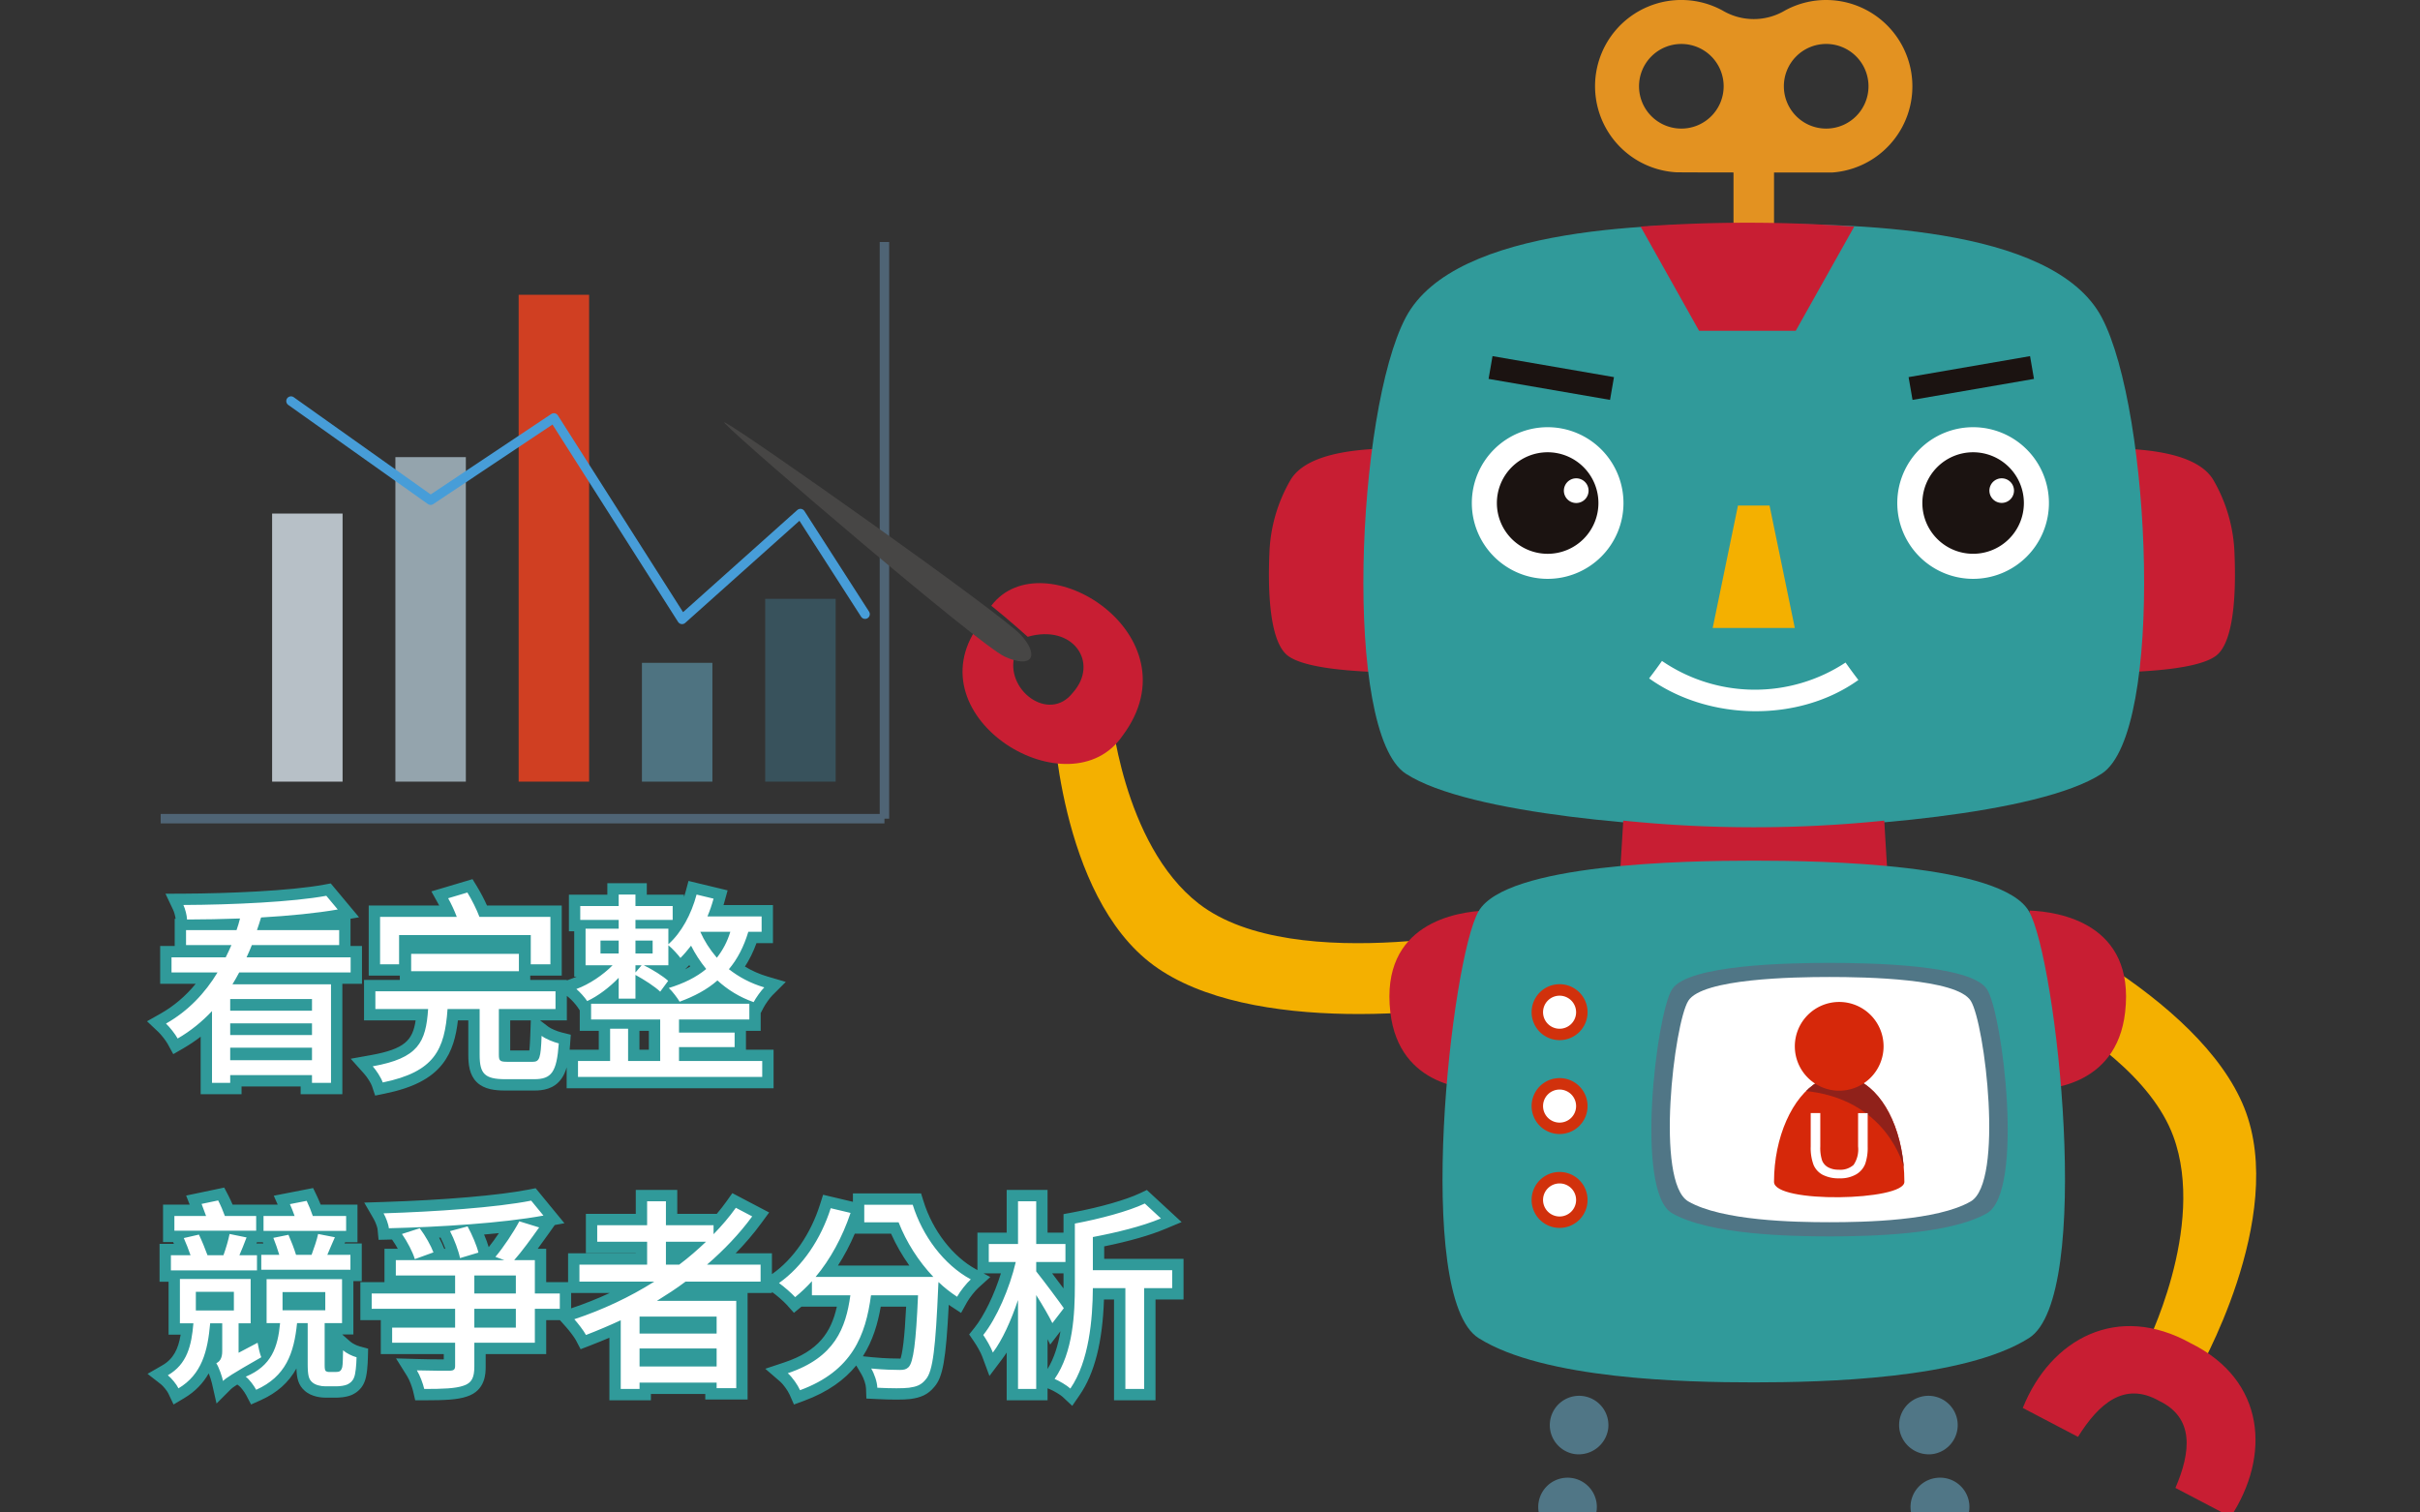 <svg xmlns="http://www.w3.org/2000/svg" xmlns:xlink="http://www.w3.org/1999/xlink" width="256" height="160" viewBox="0 0 256 160">
  <rect x="0" y="0" width="256" height="160" fill="#333333" stroke="none"/>
  <defs>
    <clipPath id="clip-path">
      <rect id="Rectangle_23853" data-name="Rectangle 23853" width="256" height="160" transform="translate(952 2739)" fill="#fff" stroke="#707070" stroke-width="1"/>
    </clipPath>
    <clipPath id="clip-path-2">
      <path id="Path_90298" data-name="Path 90298" d="M735.62,192.156c-2.71,1.567-4.655,5.858-4.655,10.592,0,2.309,13.79,2.021,13.79,0,0-5.02-1.931-9.121-4.624-10.615" transform="translate(-730.965 -192.134)" fill="none"/>
    </clipPath>
  </defs>
  <g id="competition" transform="translate(-952 -2739)" clip-path="url(#clip-path)">
    <g id="Group_83536" data-name="Group 83536">
      <g id="Group_83535" data-name="Group 83535" transform="translate(429.349 2675.121)">
        <g id="Group_83530" data-name="Group 83530" transform="translate(724.799 157.519)">
          <path id="Path_90251" data-name="Path 90251" d="M747.2,175.484s23.281,7.849,27.75,19.911c3.572,9.648-3,22.468-3,22.468l5.438,2.847s9.729-16.684,5.074-28.311-23.771-21.028-31.781-23.551Z" transform="translate(-747.2 -168.848)" fill="#f4b000"/>
          <path id="Path_90252" data-name="Path 90252" d="M760.464,229.792l5.84,3.059c2.192-3.507,4.894-5.9,8.588-3.806,3.732,1.795,3.362,5.389,1.72,9.208l5.841,3.06c4.21-6.391,3.762-14.441-4.248-18.38-7.7-4.281-14.782-.5-17.741,6.86" transform="translate(-748.632 -174.491)" fill="#c81e33"/>
        </g>
        <path id="Path_90253" data-name="Path 90253" d="M694.981,170.744s-23.9,5.674-34.084-2.189c-8.14-6.291-9.353-20.648-9.353-20.648l-6.12.467s.585,19.3,10.692,26.7,31.3,5.244,39.43,3.142Z" transform="translate(-11.416 -9.069)" fill="#f4b000"/>
        <path id="Path_90254" data-name="Path 90254" d="M637.775,135.421c1.858,1.486,3.856,3.286,3.856,3.286,4.785-1.39,7.6,2.739,4.775,5.909-2.536,3.273-7.3-.364-6.127-4.055l-3.878-3.014c-6.948,9.755,9.719,19.792,15.286,11.592,7.9-10.6-8.471-20.9-13.912-13.717" transform="translate(-10.262 -7.464)" fill="#c81e33"/>
        <path id="Path_90255" data-name="Path 90255" d="M684.1,117.046c-3.638.057-9.116.473-10.783,3.409a16.509,16.509,0,0,0-2.2,7.742c-.11,2.661-.2,8.848,1.8,10.657,1.675,1.517,7.426,1.834,11.184,1.9Z" transform="translate(-14.184 -5.738)" fill="#c81e33"/>
        <path id="Path_90256" data-name="Path 90256" d="M771.016,117.046c3.638.057,9.113.473,10.782,3.409A16.532,16.532,0,0,1,784,128.2c.107,2.661.2,8.848-1.8,10.657-1.675,1.517-7.426,1.834-11.183,1.9Z" transform="translate(-24.971 -5.738)" fill="#c81e33"/>
        <path id="Path_90257" data-name="Path 90257" d="M760.374,100.319c-5.234-9.888-27.271-9.888-36.809-9.888s-31.575,0-36.81,9.888-6.687,43.907,0,48.27,27.362,5.815,36.81,5.815,30.121-1.454,36.809-5.815,5.234-38.385,0-48.27" transform="translate(-15.393 -2.866)" fill="#309a9a"/>
        <path id="Path_90258" data-name="Path 90258" d="M734.194,63.879a9.062,9.062,0,0,0-4.364,1.112,6.464,6.464,0,0,1-6.6,0,9.121,9.121,0,1,0-4.947,17.11c0,.029,16.511.029,16.511.029a9.136,9.136,0,0,0-.6-18.251m-19.8,9.127a4.476,4.476,0,1,1,4.476,4.476,4.476,4.476,0,0,1-4.476-4.476m19.8,4.476a4.477,4.477,0,1,1,4.475-4.476,4.478,4.478,0,0,1-4.475,4.476" transform="translate(-18.358 0)" fill="#e39221"/>
        <rect id="Rectangle_23842" data-name="Rectangle 23842" width="4.286" height="19.396" transform="translate(706.03 78.79)" fill="#e39221"/>
        <path id="Path_90259" data-name="Path 90259" d="M726.365,123.831l-2.674,12.952h8.689l-2.673-12.952Z" transform="translate(-19.864 -6.471)" fill="#f4b000"/>
        <path id="Path_90260" data-name="Path 90260" d="M711.172,122.56a8.021,8.021,0,1,1-8.022-8.021,8.022,8.022,0,0,1,8.022,8.021" transform="translate(-16.781 -5.468)" fill="#fff"/>
        <path id="Path_90261" data-name="Path 90261" d="M708.843,122.88a5.371,5.371,0,1,1-5.373-5.369,5.373,5.373,0,0,1,5.373,5.369" transform="translate(-17.102 -5.789)" fill="#1b1311"/>
        <path id="Path_90262" data-name="Path 90262" d="M708.657,121.9a1.306,1.306,0,1,1-1.307-1.3,1.307,1.307,0,0,1,1.307,1.3" transform="translate(-17.959 -6.121)" fill="#fff"/>
        <path id="Path_90263" data-name="Path 90263" d="M761.623,122.56a8.021,8.021,0,1,1-8.021-8.021,8.021,8.021,0,0,1,8.021,8.021" transform="translate(-22.226 -5.468)" fill="#fff"/>
        <path id="Path_90264" data-name="Path 90264" d="M759.295,122.88a5.37,5.37,0,1,1-5.371-5.369,5.373,5.373,0,0,1,5.371,5.369" transform="translate(-22.547 -5.789)" fill="#1b1311"/>
        <path id="Path_90265" data-name="Path 90265" d="M759.106,121.9a1.3,1.3,0,1,1-1.305-1.3,1.3,1.3,0,0,1,1.305,1.3" transform="translate(-23.404 -6.121)" fill="#fff"/>
        <path id="Path_90266" data-name="Path 90266" d="M738.291,144.271c-6.315,4.517-15.819,4.349-22.137-.169q.7-.911,1.359-1.845a17.423,17.423,0,0,0,19.419.168q.658.934,1.358,1.847" transform="translate(-19.05 -8.459)" fill="#fff"/>
        <path id="Path_90267" data-name="Path 90267" d="M715.144,90.7l6.187,11.026h10.222L737.741,90.7a156.087,156.087,0,0,0-22.6,0" transform="translate(-18.941 -2.851)" fill="#c81e33"/>
        <path id="Path_90268" data-name="Path 90268" d="M741.058,168.016a139.443,139.443,0,0,1-28.433,0q.206-3.411.413-6.824a135.466,135.466,0,0,0,27.609,0q.2,3.413.411,6.824" transform="translate(-18.669 -10.503)" fill="#c81e33"/>
        <path id="Path_90269" data-name="Path 90269" d="M761.28,171.853V190.8c1.517.048,9.172-.108,10.1-8.191,1.078-9.422-7.038-10.628-10.1-10.752" transform="translate(-23.921 -11.654)" fill="#c81e33"/>
        <path id="Path_90270" data-name="Path 90270" d="M695.554,171.853V190.8c-1.517.048-9.171-.108-10.1-8.191-1.08-9.422,7.036-10.628,10.1-10.752" transform="translate(-15.726 -11.654)" fill="#c81e33"/>
        <path id="Path_90271" data-name="Path 90271" d="M716.161,302.86c-.488-8.525-7.145-15.274-15.288-15.274s-14.8,6.749-15.292,15.274Z" transform="translate(-15.75 -24.145)" fill="#f4b000"/>
        <rect id="Rectangle_23843" data-name="Rectangle 23843" width="32.38" height="6.143" transform="translate(668.932 276.611)" fill="#d1310c"/>
        <path id="Path_90272" data-name="Path 90272" d="M706.933,235.554a3.1,3.1,0,1,1,3.59-2.624,3.153,3.153,0,0,1-3.59,2.624" transform="translate(-17.756 -17.862)" fill="#507686"/>
        <path id="Path_90273" data-name="Path 90273" d="M705.719,245.289a3.1,3.1,0,1,1,.748-6.155,3.1,3.1,0,1,1-.748,6.155" transform="translate(-17.619 -18.913)" fill="#507686"/>
        <path id="Path_90274" data-name="Path 90274" d="M704.708,255.048a3.1,3.1,0,1,1,.631-6.168,3.1,3.1,0,1,1-.631,6.168" transform="translate(-17.503 -19.965)" fill="#507686"/>
        <path id="Path_90275" data-name="Path 90275" d="M703.919,264.829a3.1,3.1,0,1,1,.492-6.182,3.1,3.1,0,1,1-.492,6.182" transform="translate(-17.411 -21.02)" fill="#507686"/>
        <path id="Path_90276" data-name="Path 90276" d="M703.388,274.625a3.1,3.1,0,1,1,.313-6.193,3.1,3.1,0,1,1-.313,6.193" transform="translate(-17.344 -22.077)" fill="#507686"/>
        <path id="Path_90277" data-name="Path 90277" d="M703.163,284.433a3.1,3.1,0,1,1,.084-6.2,3.2,3.2,0,0,1,3.157,3.156,3.167,3.167,0,0,1-3.241,3.045" transform="translate(-17.307 -23.135)" fill="#507686"/>
        <path id="Path_90278" data-name="Path 90278" d="M737.263,302.86c.487-8.525,7.144-15.274,15.288-15.274s14.8,6.749,15.292,15.274Z" transform="translate(-21.328 -24.145)" fill="#f4b000"/>
        <rect id="Rectangle_23844" data-name="Rectangle 23844" width="32.381" height="6.143" transform="translate(715.033 276.611)" fill="#d1310c"/>
        <path id="Path_90279" data-name="Path 90279" d="M749.416,235.554a3.1,3.1,0,1,0-3.587-2.624,3.152,3.152,0,0,0,3.587,2.624" transform="translate(-22.25 -17.862)" fill="#507686"/>
        <path id="Path_90280" data-name="Path 90280" d="M750.63,245.289a3.1,3.1,0,1,0-.745-6.155,3.1,3.1,0,1,0,.745,6.155" transform="translate(-22.386 -18.913)" fill="#507686"/>
        <path id="Path_90281" data-name="Path 90281" d="M751.642,255.048a3.1,3.1,0,1,0-.632-6.168,3.1,3.1,0,1,0,.632,6.168" transform="translate(-22.501 -19.965)" fill="#507686"/>
        <path id="Path_90282" data-name="Path 90282" d="M752.431,264.829a3.1,3.1,0,1,0-.492-6.182,3.1,3.1,0,1,0,.492,6.182" transform="translate(-22.594 -21.02)" fill="#507686"/>
        <path id="Path_90283" data-name="Path 90283" d="M752.962,274.625a3.1,3.1,0,1,0-.314-6.193,3.1,3.1,0,1,0,.314,6.193" transform="translate(-22.66 -22.077)" fill="#507686"/>
        <path id="Path_90284" data-name="Path 90284" d="M753.186,284.433a3.1,3.1,0,1,0-.084-6.2,3.2,3.2,0,0,0-3.157,3.156,3.166,3.166,0,0,0,3.241,3.045" transform="translate(-22.697 -23.135)" fill="#507686"/>
        <path id="Path_90285" data-name="Path 90285" d="M753.686,171.291c-2.911-5.018-21.728-5.352-29.108-5.352s-26.2.335-29.107,5.352-6.895,40.807,0,45.157,21.774,4.682,29.107,4.682,22.214-.335,29.108-4.682,2.911-40.14,0-45.157" transform="translate(-16.406 -11.015)" fill="#309a9a"/>
        <path id="Path_90286" data-name="Path 90286" d="M751.929,180.862c-1.667-2.631-12.439-2.8-16.662-2.8s-15,.174-16.662,2.8-3.947,21.4,0,23.678,12.463,2.454,16.662,2.454,12.715-.173,16.662-2.454,1.666-21.047,0-23.678" transform="translate(-19.079 -12.323)" fill="#507686"/>
        <path id="Path_90287" data-name="Path 90287" d="M750.44,182.252c-1.5-2.359-11.151-2.516-14.936-2.516s-13.444.157-14.938,2.516-3.538,19.181,0,21.226,11.172,2.2,14.938,2.2,11.4-.156,14.936-2.2,1.493-18.868,0-21.226" transform="translate(-19.315 -12.505)" fill="#fff"/>
        <path id="Path_90288" data-name="Path 90288" d="M708.137,183.55a2.959,2.959,0,1,1-2.96-2.96,2.959,2.959,0,0,1,2.96,2.96" transform="translate(-17.546 -12.597)" fill="#d1310c"/>
        <path id="Path_90289" data-name="Path 90289" d="M707.071,183.7a1.748,1.748,0,1,1-1.748-1.748,1.747,1.747,0,0,1,1.748,1.748" transform="translate(-17.692 -12.743)" fill="#fff"/>
        <path id="Path_90290" data-name="Path 90290" d="M708.137,194.685a2.959,2.959,0,1,1-2.96-2.96,2.96,2.96,0,0,1,2.96,2.96" transform="translate(-17.546 -13.799)" fill="#d1310c"/>
        <path id="Path_90291" data-name="Path 90291" d="M707.071,194.832a1.748,1.748,0,1,1-1.748-1.748,1.749,1.749,0,0,1,1.748,1.748" transform="translate(-17.692 -13.945)" fill="#fff"/>
        <path id="Path_90292" data-name="Path 90292" d="M708.137,205.818a2.959,2.959,0,1,1-2.96-2.961,2.96,2.96,0,0,1,2.96,2.961" transform="translate(-17.546 -15)" fill="#d1310c"/>
        <path id="Path_90293" data-name="Path 90293" d="M707.071,205.965a1.748,1.748,0,1,1-1.748-1.748,1.747,1.747,0,0,1,1.748,1.748" transform="translate(-17.692 -15.147)" fill="#fff"/>
        <rect id="Rectangle_23845" data-name="Rectangle 23845" width="13.038" height="2.444" transform="translate(724.552 103.773) rotate(-9.802)" fill="#1b1311"/>
        <rect id="Rectangle_23846" data-name="Rectangle 23846" width="2.444" height="13.038" transform="translate(680.121 103.961) rotate(-80.193)" fill="#1b1311"/>
        <line id="Line_841" data-name="Line 841" y2="61.004" transform="translate(616.212 89.479)" fill="none" stroke="#4f6475" stroke-width="1"/>
        <line id="Line_842" data-name="Line 842" x1="76.561" transform="translate(539.651 150.483)" fill="none" stroke="#4f6475" stroke-width="1"/>
        <rect id="Rectangle_23847" data-name="Rectangle 23847" width="7.454" height="19.338" transform="translate(603.597 127.227)" fill="#38525c"/>
        <rect id="Rectangle_23848" data-name="Rectangle 23848" width="7.455" height="12.567" transform="translate(590.557 133.998)" fill="#4e7381"/>
        <rect id="Rectangle_23849" data-name="Rectangle 23849" width="7.454" height="51.502" transform="translate(577.516 95.063)" fill="#d03f22"/>
        <path id="Path_90294" data-name="Path 90294" d="M606.575,114.1c1.766,1.946,26.866,23.411,29.572,24.646,2.817,1.287,3.748,0,1.747-2.255-1.92-2.168-28.934-21.237-31.258-22.469-.095-.052-.149-.072-.158-.062S606.5,114.021,606.575,114.1Z" transform="translate(-7.213 -5.405)" fill="#474645"/>
        <rect id="Rectangle_23850" data-name="Rectangle 23850" width="7.454" height="34.328" transform="translate(564.477 112.237)" fill="#94a4ad"/>
        <rect id="Rectangle_23851" data-name="Rectangle 23851" width="7.454" height="28.359" transform="translate(551.437 118.206)" fill="#b7c0c7"/>
        <path id="Path_90295" data-name="Path 90295" d="M615.83,133.982l-6.839-10.642L596.47,134.534l-13.559-21.31-13.04,8.7L555.1,111.439" transform="translate(-1.667 -5.133)" fill="none" stroke="#479dd8" stroke-linecap="round" stroke-linejoin="round" stroke-width="1"/>
        <g id="Group_83533" data-name="Group 83533" transform="translate(710.316 169.872)">
          <path id="Path_90296" data-name="Path 90296" d="M735.62,192.156c-2.71,1.567-4.655,5.858-4.655,10.592,0,2.309,13.79,2.021,13.79,0,0-5.02-1.931-9.121-4.624-10.615" transform="translate(-730.965 -183.715)" fill="#d6280a"/>
          <g id="Group_83532" data-name="Group 83532" transform="translate(0 8.419)">
            <g id="Group_83531" data-name="Group 83531" clip-path="url(#clip-path-2)">
              <path id="Path_90297" data-name="Path 90297" d="M742.3,183.481s1.715,7.526-7.593,7.231c-2.012-.223-1.914,1.835-.487,1.455,9.018.754,10.71,8.11,10.71,8.11l2.064-.154Z" transform="translate(-731.203 -191.2)" fill="#90211a"/>
            </g>
          </g>
          <path id="Path_90299" data-name="Path 90299" d="M742.82,187.388a4.694,4.694,0,1,1-4.694-4.692A4.694,4.694,0,0,1,742.82,187.388Z" transform="translate(-731.231 -182.696)" fill="#d6280a"/>
        </g>
        <g id="Group_83534" data-name="Group 83534" transform="translate(714.198 181.629)">
          <path id="Path_90300" data-name="Path 90300" d="M740.328,195.875h1.014v3.535a5.22,5.22,0,0,1-.261,1.834,2.242,2.242,0,0,1-.943,1.106,3.345,3.345,0,0,1-1.79.426,3.674,3.674,0,0,1-1.762-.371,2.116,2.116,0,0,1-.978-1.074,5.131,5.131,0,0,1-.293-1.921v-3.535h1.014v3.53a4.3,4.3,0,0,0,.186,1.471,1.411,1.411,0,0,0,.638.73,2.216,2.216,0,0,0,1.105.256,2.112,2.112,0,0,0,1.594-.508,2.916,2.916,0,0,0,.475-1.949Z" transform="translate(-735.316 -195.875)" fill="#fff"/>
        </g>
      </g>
      <g id="Path_90301" data-name="Path 90301" transform="translate(969 2847)" fill="#fff">
        <path d="M 67.312 39.82 L 67.085 39.304 C 66.884 38.849 66.354 38.076 65.944 37.722 L 65.145 37.032 L 66.146 36.698 C 70.33 35.304 71.691 32.863 72.254 29.627 L 68.888 29.627 L 68.288 29.627 L 68.288 29.027 L 68.288 28.995 C 68.035 29.229 67.77 29.459 67.496 29.685 L 67.051 30.05 L 66.668 29.621 C 66.334 29.249 65.525 28.542 65.063 28.221 L 64.36 27.732 L 65.06 27.238 C 67.376 25.607 69.288 22.834 70.307 19.631 L 70.475 19.1 L 71.017 19.229 L 73.115 19.726 L 73.755 19.878 L 73.545 20.501 C 72.804 22.707 71.763 24.751 70.506 26.48 L 80.41 26.48 C 79.277 25.094 78.339 23.538 77.655 21.905 L 74.426 21.905 L 73.826 21.905 L 73.826 21.305 L 73.826 19.445 L 73.826 18.845 L 74.426 18.845 L 79.552 18.845 L 79.993 18.845 L 80.125 19.266 C 81.135 22.512 83.379 25.403 85.98 26.812 L 86.726 27.216 L 86.097 27.784 C 85.678 28.163 85.058 28.951 84.77 29.469 L 84.456 30.034 L 83.916 29.68 C 83.53 29.426 83.163 29.161 82.817 28.887 C 82.522 35.378 82.211 37.376 81.396 38.302 C 80.804 39.047 80.133 39.274 79.245 39.398 L 79.24 39.398 L 79.235 39.399 C 78.898 39.44 78.428 39.46 77.835 39.46 C 77.252 39.46 76.56 39.441 75.78 39.403 L 75.23 39.375 L 75.21 38.825 C 75.193 38.343 74.95 37.591 74.645 37.076 L 74.04 36.055 L 75.221 36.173 C 76.598 36.311 77.858 36.321 78.211 36.321 C 78.557 36.321 78.623 36.266 78.689 36.201 C 78.734 36.15 78.94 35.852 79.127 34.439 C 79.27 33.366 79.385 31.827 79.487 29.627 L 75.659 29.627 C 75.299 31.98 74.704 33.709 73.757 35.181 C 72.467 37.184 70.532 38.638 67.841 39.626 L 67.312 39.82 Z M 96.328 39.805 L 95.818 39.327 C 95.549 39.075 94.787 38.613 94.336 38.429 L 93.643 38.145 L 94.07 37.531 C 95.364 35.669 95.85 33.21 96.02 30.745 L 96.012 30.754 L 94.801 32.333 L 94.209 33.105 L 93.785 32.23 C 93.648 31.948 93.451 31.581 93.216 31.166 L 93.216 38.933 L 93.216 39.533 L 92.616 39.533 L 90.691 39.533 L 90.091 39.533 L 90.091 38.933 L 90.091 32.687 C 89.578 33.799 89.041 34.74 88.51 35.444 L 87.849 36.32 L 87.468 35.291 C 87.28 34.783 86.844 34.038 86.518 33.561 L 86.268 33.194 L 86.546 32.847 C 87.743 31.356 88.985 28.665 89.683 26.101 L 87.598 26.101 L 86.998 26.101 L 86.998 25.501 L 86.998 23.598 L 86.998 22.998 L 87.598 22.998 L 90.091 22.998 L 90.091 19.077 L 90.091 18.477 L 90.691 18.477 L 92.616 18.477 L 93.216 18.477 L 93.216 19.077 L 93.216 22.998 L 95.709 22.998 L 96.104 22.998 L 96.104 21.435 L 96.104 20.936 L 96.594 20.845 C 99.532 20.295 102.31 19.501 103.844 18.773 L 104.211 18.599 L 104.509 18.874 L 106.218 20.453 L 106.903 21.086 L 106.042 21.447 C 104.359 22.153 102.061 22.795 99.208 23.357 L 99.208 25.766 L 107 25.766 L 107.6 25.766 L 107.6 26.366 L 107.6 28.27 L 107.6 28.87 L 107 28.87 L 104.637 28.87 L 104.637 38.933 L 104.637 39.533 L 104.037 39.533 L 102.047 39.533 L 101.447 39.533 L 101.447 38.933 L 101.447 28.87 L 99.2 28.87 C 99.164 30.727 99.015 32.354 98.746 33.825 C 98.342 36.045 97.661 37.863 96.723 39.229 L 96.328 39.805 Z M 93.216 26.287 C 94.059 27.355 95.645 29.482 96.033 30.052 L 96.058 30.09 C 96.093 29.359 96.104 28.631 96.104 27.923 L 96.104 26.101 L 95.709 26.101 L 93.216 26.101 L 93.216 26.287 Z M 9.83 39.797 L 9.568 39.299 C 9.367 38.918 8.92 38.321 8.644 38.122 L 8.122 37.745 C 7.435 38.166 7.167 38.365 7.019 38.514 L 6.25 39.282 L 6.01 38.222 C 5.909 37.781 5.625 36.924 5.375 36.53 L 5.031 35.989 C 5 36.069 4.968 36.147 4.935 36.224 C 4.349 37.596 3.45 38.63 2.187 39.383 L 1.62 39.722 L 1.337 39.125 C 1.178 38.789 0.698 38.2 0.386 37.957 L -0.319 37.409 L 0.456 36.964 C 2.031 36.059 2.566 34.609 2.797 32.59 L 2.031 32.59 L 1.431 32.59 L 1.431 31.99 L 1.431 27.296 L 1.431 26.988 L 1.079 26.988 L 0.479 26.988 L 0.479 26.388 L 0.479 24.787 L 0.479 24.187 L 1.079 24.187 L 2.298 24.187 C 2.176 23.874 2.037 23.541 1.893 23.212 L 1.708 22.792 L 1.447 22.792 L 0.847 22.792 L 0.847 22.192 L 0.847 20.634 L 0.847 20.034 L 1.447 20.034 L 3.941 20.034 C 3.886 19.891 3.828 19.739 3.764 19.576 L 3.508 18.916 L 4.2 18.771 L 5.952 18.403 L 6.397 18.31 L 6.608 18.713 C 6.811 19.103 7.021 19.569 7.204 20.034 L 10.099 20.034 L 10.277 20.034 L 10.877 20.034 L 13.295 20.034 C 13.238 19.895 13.179 19.758 13.119 19.623 L 12.813 18.935 L 13.553 18.791 L 15.326 18.445 L 15.782 18.356 L 15.983 18.775 C 16.172 19.171 16.358 19.613 16.515 20.034 L 19.616 20.034 L 20.216 20.034 L 20.216 20.634 L 20.216 22.213 L 20.216 22.813 L 19.616 22.813 L 19.115 22.813 L 18.974 23.129 C 18.824 23.462 18.675 23.808 18.532 24.144 L 20.07 24.144 L 20.67 24.144 L 20.67 24.744 L 20.67 26.323 L 20.67 26.923 L 20.07 26.923 L 19.783 26.923 L 19.783 27.318 L 19.783 31.968 L 19.783 32.568 L 19.183 32.568 L 17.945 32.568 L 17.945 36.402 C 17.945 36.455 17.945 36.5 17.946 36.538 L 18.491 36.538 C 18.537 36.538 18.574 36.536 18.603 36.533 C 18.609 36.518 18.615 36.5 18.621 36.478 C 18.659 36.28 18.669 35.802 18.681 35.297 C 18.684 35.148 18.687 34.992 18.692 34.829 L 18.725 33.552 L 19.686 34.393 C 19.95 34.624 20.473 34.892 20.877 35.002 L 21.331 35.125 L 21.319 35.595 C 21.303 36.235 21.242 37.38 21.018 37.919 C 20.844 38.397 20.492 38.771 19.999 39.001 C 19.57 39.199 18.917 39.252 18.599 39.252 L 17.41 39.252 C 17.139 39.252 16.214 39.209 15.624 38.665 C 15.051 38.159 14.949 37.489 14.949 36.273 L 14.949 32.661 C 14.597 35.405 13.691 38.067 10.344 39.567 L 9.83 39.797 Z M 5.776 32.59 C 5.628 33.97 5.399 35.029 5.053 35.932 L 5.627 35.664 C 5.711 35.625 5.908 35.533 5.908 34.953 L 5.908 32.59 L 5.776 32.59 Z M 10.7 33.13 L 10.841 33.942 C 10.912 34.348 11.025 34.859 11.137 35.195 C 11.589 34.466 11.823 33.597 11.959 32.568 L 11.202 32.568 L 10.602 32.568 L 10.602 31.968 L 10.602 27.318 L 10.602 26.988 L 10.185 26.988 L 10.115 26.988 L 10.115 27.296 L 10.115 31.99 L 10.115 32.59 L 9.515 32.59 L 8.839 32.59 L 8.839 34.11 L 9.97 33.514 L 10.7 33.13 Z M 4.318 30.027 L 7.141 30.027 L 7.141 29.259 L 4.318 29.259 L 4.318 30.027 Z M 13.489 30.006 L 16.81 30.006 L 16.81 29.281 L 13.489 29.281 L 13.489 30.006 Z M 9.226 24.187 L 10.039 24.187 L 10.039 24.144 L 10.639 24.144 L 11.719 24.144 C 11.606 23.815 11.482 23.479 11.359 23.171 L 11.215 22.813 L 10.877 22.813 L 10.277 22.813 L 10.277 22.792 L 10.099 22.792 L 9.763 22.792 L 9.645 23.112 C 9.514 23.47 9.37 23.835 9.226 24.187 Z M 5.367 24.187 L 6.212 24.187 C 6.369 23.717 6.513 23.22 6.616 22.792 L 4.791 22.792 C 4.978 23.21 5.178 23.695 5.367 24.187 Z M 14.754 24.144 L 15.539 24.144 C 15.7 23.689 15.858 23.22 15.968 22.813 L 14.248 22.813 C 14.398 23.177 14.59 23.663 14.754 24.144 Z M 51.255 39.533 L 50.655 39.533 L 48.665 39.533 L 48.065 39.533 L 48.065 38.933 L 48.065 32.597 C 47.14 33.008 46.181 33.405 45.204 33.783 L 44.704 33.975 L 44.456 33.501 C 44.262 33.131 43.695 32.391 43.307 31.957 L 42.699 31.277 L 43.565 30.988 C 45.841 30.229 48.003 29.287 50.018 28.177 L 44.295 28.177 L 43.695 28.177 L 43.695 27.577 L 43.695 25.782 L 43.695 25.182 L 44.295 25.182 L 50.855 25.182 L 50.855 23.96 L 46.177 23.96 L 45.577 23.96 L 45.577 23.36 L 45.577 21.608 L 45.577 21.008 L 46.177 21.008 L 50.855 21.008 L 50.855 19.077 L 50.855 18.477 L 51.455 18.477 L 53.445 18.477 L 54.045 18.477 L 54.045 19.077 L 54.045 21.008 L 58.484 21.008 L 59.084 21.008 L 59.084 21.025 C 59.554 20.485 59.978 19.949 60.353 19.421 L 60.657 18.994 L 61.121 19.238 L 62.851 20.146 L 63.468 20.47 L 63.057 21.032 C 62.008 22.464 60.788 23.831 59.352 25.182 L 63.459 25.182 L 64.059 25.182 L 64.059 25.782 L 64.059 27.577 L 64.059 28.177 L 63.459 28.177 L 55.721 28.177 C 55.33 28.468 54.933 28.745 54.537 29.011 L 60.885 29.011 L 61.485 29.011 L 61.485 29.611 L 61.485 38.847 L 61.485 39.447 L 60.885 39.447 L 58.809 39.447 L 58.209 39.447 L 58.209 38.863 L 51.255 38.863 L 51.255 38.933 L 51.255 39.533 Z M 51.255 35.954 L 58.209 35.954 L 58.209 35.25 L 51.255 35.25 L 51.255 35.954 Z M 51.255 32.471 L 58.209 32.471 L 58.209 31.876 L 51.255 31.876 L 51.255 32.471 Z M 54.045 25.182 L 54.65 25.182 C 55.137 24.813 55.627 24.412 56.142 23.96 L 54.045 23.96 L 54.045 25.182 Z M 27.878 39.533 L 27.401 39.533 L 27.294 39.068 C 27.177 38.564 26.876 37.738 26.591 37.283 L 25.997 36.333 L 27.117 36.365 C 28.092 36.393 29.245 36.408 30.544 36.408 L 30.544 34.645 L 24.483 34.645 L 23.883 34.645 L 23.883 34.045 L 23.883 32.444 L 23.883 31.844 L 24.483 31.844 L 30.544 31.844 L 30.544 31.054 L 22.32 31.054 L 21.72 31.054 L 21.72 30.454 L 21.72 28.832 L 21.72 28.232 L 22.32 28.232 L 30.544 28.232 L 30.544 27.529 L 24.872 27.529 L 24.272 27.529 L 24.272 26.929 L 24.272 25.306 L 24.272 24.706 L 24.872 24.706 L 26.057 24.706 C 25.796 24.116 25.409 23.423 25.03 22.883 L 24.772 22.516 C 24.549 22.522 24.341 22.527 24.151 22.532 L 23.592 22.545 L 23.539 21.989 C 23.509 21.671 23.283 21.047 23.055 20.654 L 22.552 19.785 L 23.555 19.753 C 30.091 19.546 35.893 19.049 39.075 18.423 L 39.427 18.354 L 39.654 18.631 L 40.952 20.21 L 41.599 20.997 L 40.597 21.181 C 40.455 21.207 40.311 21.233 40.166 21.258 L 40.212 21.272 L 41.003 21.517 L 40.524 22.193 C 39.939 23.017 39.291 23.916 38.67 24.706 L 39.58 24.706 L 40.18 24.706 L 40.18 25.306 L 40.18 28.232 L 42.219 28.232 L 42.819 28.232 L 42.819 28.832 L 42.819 30.454 L 42.819 31.054 L 42.219 31.054 L 40.18 31.054 L 40.18 34.045 L 40.18 34.645 L 39.58 34.645 L 33.778 34.645 L 33.778 36.554 C 33.778 37.641 33.589 38.708 32.224 39.155 C 31.307 39.475 30.04 39.533 27.878 39.533 Z M 33.778 31.844 L 36.969 31.844 L 36.969 31.054 L 33.778 31.054 L 33.778 31.844 Z M 33.778 28.232 L 36.969 28.232 L 36.969 27.529 L 33.778 27.529 L 33.778 28.232 Z M 34.274 24.706 L 34.834 24.706 L 34.948 24.572 C 35.571 23.838 36.352 22.717 36.953 21.715 C 35.759 21.855 34.527 21.972 33.311 22.07 C 33.713 22.892 34.054 23.772 34.194 24.369 L 34.274 24.706 Z M 29.576 24.706 L 30.949 24.706 C 30.749 24.018 30.405 23.146 30.072 22.514 L 29.959 22.298 C 29.436 22.328 28.926 22.354 28.436 22.378 C 28.842 23.023 29.208 23.725 29.414 24.274 L 29.576 24.706 Z M 23.087 7.205 L 22.918 6.7 C 22.777 6.277 22.311 5.571 21.981 5.201 L 21.264 4.4 L 22.322 4.211 C 24.549 3.811 25.875 3.246 26.624 2.379 C 27.259 1.643 27.512 0.627 27.638 -0.655 L 22.709 -0.655 L 22.109 -0.655 L 22.109 -1.255 L 22.109 -3.137 L 22.109 -3.737 L 22.709 -3.737 L 41.765 -3.737 L 42.365 -3.737 L 42.365 -3.137 L 42.365 -1.255 L 42.365 -0.655 L 41.765 -0.655 L 36.373 -0.655 L 36.373 3.59 C 36.373 3.641 36.374 3.682 36.376 3.715 C 36.447 3.721 36.556 3.725 36.725 3.725 L 39.342 3.725 C 39.408 3.725 39.446 3.721 39.467 3.718 C 39.625 3.449 39.675 2.08 39.694 1.557 L 39.736 0.399 L 40.657 1.101 C 41.014 1.373 41.765 1.674 42.256 1.797 L 42.745 1.919 L 42.709 2.421 C 42.499 5.364 41.968 6.764 39.515 6.764 L 36.465 6.764 C 35.149 6.764 34.369 6.551 33.857 6.053 C 33.227 5.44 33.14 4.507 33.14 3.59 L 33.14 -0.655 L 30.899 -0.655 C 30.744 1.081 30.404 2.83 29.326 4.199 C 28.221 5.602 26.404 6.523 23.608 7.098 L 23.087 7.205 Z M 18.615 7.153 L 18.015 7.153 L 16.004 7.153 L 15.404 7.153 L 15.404 6.553 L 15.404 6.331 L 7.952 6.331 L 7.952 6.553 L 7.952 7.153 L 7.352 7.153 L 5.427 7.153 L 4.827 7.153 L 4.827 6.553 L 4.827 0.387 C 3.974 1.154 3.059 1.821 2.093 2.379 L 1.561 2.687 L 1.266 2.147 C 1.046 1.743 0.513 1.062 0.148 0.717 L -0.443 0.158 L 0.265 -0.242 C 2.081 -1.268 3.639 -2.706 4.907 -4.527 L 1.144 -4.527 L 0.544 -4.527 L 0.544 -5.127 L 0.544 -6.727 L 0.544 -7.327 L 1.144 -7.327 L 6.505 -7.327 C 6.521 -7.36 6.537 -7.392 6.552 -7.425 L 2.68 -7.425 L 2.08 -7.425 L 2.08 -8.025 L 2.08 -9.604 L 2.08 -10.204 L 2.212 -10.204 L 2.189 -10.7 C 2.171 -11.065 2.019 -11.664 1.856 -12.008 L 1.452 -12.861 L 2.396 -12.865 C 7.025 -12.884 13.734 -13.147 17.408 -13.828 L 17.753 -13.892 L 17.978 -13.623 L 19.189 -12.174 L 19.856 -11.377 L 18.832 -11.198 C 16.8 -10.842 14.123 -10.558 11.071 -10.371 C 11.054 -10.315 11.036 -10.259 11.018 -10.204 L 18.88 -10.204 L 19.48 -10.204 L 19.48 -9.604 L 19.48 -8.025 L 19.48 -7.425 L 18.88 -7.425 L 10.047 -7.425 C 10.034 -7.392 10.02 -7.36 10.006 -7.327 L 20.092 -7.327 L 20.692 -7.327 L 20.692 -6.727 L 20.692 -5.127 L 20.692 -4.527 L 20.092 -4.527 L 8.659 -4.527 C 8.649 -4.509 8.639 -4.49 8.629 -4.472 L 18.015 -4.472 L 18.615 -4.472 L 18.615 -3.872 L 18.615 6.553 L 18.615 7.153 Z M 7.952 3.552 L 15.404 3.552 L 15.404 3.433 L 7.952 3.433 L 7.952 3.552 Z M 7.952 0.892 L 15.404 0.892 L 15.404 0.859 L 7.952 0.859 L 7.952 0.892 Z M 7.952 -1.682 L 15.404 -1.682 L 15.404 -1.715 L 7.952 -1.715 L 7.952 -1.682 Z M 64.232 6.526 L 63.632 6.526 L 44.144 6.526 L 43.544 6.526 L 43.544 5.926 L 43.544 4.239 L 43.544 3.639 L 44.144 3.639 L 46.94 3.639 L 46.94 0.821 L 46.94 0.448 L 45.528 0.448 L 44.928 0.448 L 44.928 -0.152 L 44.928 -1.351 L 44.903 -1.339 L 44.618 -1.766 C 44.383 -2.119 43.902 -2.654 43.589 -2.912 L 42.78 -3.579 L 43.765 -3.938 C 44.549 -4.225 45.414 -4.71 46.189 -5.284 L 44.944 -5.284 L 44.344 -5.284 L 44.344 -5.884 L 44.344 -9.756 L 44.344 -10.086 L 43.782 -10.086 L 43.782 -10.686 L 43.782 -12.156 L 43.782 -12.756 L 44.382 -12.756 L 47.848 -12.756 L 47.848 -13.368 L 47.848 -13.968 L 48.448 -13.968 L 50.222 -13.968 L 50.822 -13.968 L 50.822 -13.368 L 50.822 -12.756 L 54.159 -12.756 L 54.759 -12.756 L 54.759 -12.156 L 54.759 -10.686 L 54.759 -10.325 C 55.328 -11.245 55.79 -12.331 56.11 -13.523 L 56.261 -14.088 L 56.83 -13.951 L 58.625 -13.518 L 59.228 -13.373 L 59.063 -12.776 C 58.955 -12.385 58.838 -12.01 58.712 -11.653 L 63.567 -11.653 L 64.167 -11.653 L 64.167 -11.053 L 64.167 -9.431 L 64.167 -8.831 L 63.567 -8.831 L 62.601 -8.831 C 62.185 -7.586 61.645 -6.517 60.96 -5.587 C 61.887 -4.94 62.913 -4.448 64.018 -4.123 L 64.988 -3.838 L 64.273 -3.124 C 63.978 -2.829 63.474 -2.13 63.255 -1.712 L 63.015 -1.254 L 62.87 -1.304 L 62.87 -0.152 L 62.87 0.448 L 62.27 0.448 L 55.429 0.448 L 55.429 0.632 L 60.712 0.632 L 61.312 0.632 L 61.312 1.232 L 61.312 2.768 L 61.312 3.368 L 60.712 3.368 L 55.429 3.368 L 55.429 3.639 L 63.632 3.639 L 64.232 3.639 L 64.232 4.239 L 64.232 5.926 L 64.232 6.526 Z M 50.043 3.639 L 52.239 3.639 L 52.239 0.448 L 50.043 0.448 L 50.043 0.821 L 50.043 3.639 Z M 57.234 -2.417 L 60.396 -2.417 C 59.867 -2.734 59.363 -3.093 58.885 -3.494 C 58.392 -3.104 57.844 -2.747 57.234 -2.417 Z M 53.086 -2.417 L 53.895 -2.417 C 53.748 -2.607 53.593 -2.791 53.461 -2.927 L 53.322 -2.738 L 53.086 -2.417 Z M 50.822 -2.417 L 52.677 -2.417 L 52.423 -2.661 C 52.097 -2.975 51.503 -3.403 50.822 -3.824 L 50.822 -2.417 Z M 46.857 -2.417 L 47.848 -2.417 L 47.848 -3.178 C 47.525 -2.905 47.192 -2.649 46.857 -2.417 Z M 53.317 -5.284 C 53.624 -5.071 53.89 -4.864 54.089 -4.682 L 54.447 -4.352 C 55.386 -4.702 56.185 -5.115 56.863 -5.6 C 56.551 -6.02 56.264 -6.45 56.006 -6.888 C 55.802 -6.652 55.603 -6.436 55.405 -6.238 L 54.916 -5.749 L 54.5 -6.302 C 54.45 -6.37 54.382 -6.454 54.304 -6.546 L 54.304 -5.884 L 54.304 -5.284 L 53.704 -5.284 L 53.317 -5.284 Z M 58.05 -8.831 C 58.271 -8.44 58.522 -8.056 58.802 -7.68 C 59.035 -8.046 59.235 -8.428 59.404 -8.831 L 58.05 -8.831 Z M 50.822 -7.738 L 51.439 -7.738 L 51.439 -7.901 L 50.822 -7.901 L 50.822 -7.738 Z M 47.123 -7.738 L 47.848 -7.738 L 47.848 -7.901 L 47.123 -7.901 L 47.123 -7.738 Z M 38.493 -4.657 L 37.893 -4.657 L 26.494 -4.657 L 25.894 -4.657 L 25.894 -5.257 L 25.894 -7.095 L 25.894 -7.695 L 26.494 -7.695 L 37.893 -7.695 L 38.493 -7.695 L 38.493 -7.095 L 38.493 -5.257 L 38.493 -4.657 Z M 41.824 -5.392 L 41.224 -5.392 L 39.147 -5.392 L 38.547 -5.392 L 38.547 -5.992 L 38.547 -8.485 L 25.818 -8.485 L 25.818 -5.992 L 25.818 -5.392 L 25.218 -5.392 L 23.206 -5.392 L 22.606 -5.392 L 22.606 -5.992 L 22.606 -11.01 L 22.606 -11.61 L 23.206 -11.61 L 30.423 -11.61 C 30.258 -11.977 30.072 -12.35 29.885 -12.687 L 29.522 -13.34 L 30.238 -13.553 L 32.271 -14.159 L 32.713 -14.291 L 32.954 -13.897 C 33.384 -13.193 33.815 -12.349 34.125 -11.61 L 41.224 -11.61 L 41.824 -11.61 L 41.824 -11.01 L 41.824 -5.992 L 41.824 -5.392 Z" stroke="none"/>
        <path d="M 32.442 -13.584 L 30.409 -12.978 C 30.733 -12.394 31.08 -11.659 31.318 -11.01 L 23.206 -11.01 L 23.206 -5.992 L 25.218 -5.992 L 25.218 -9.085 L 39.147 -9.085 L 39.147 -5.992 L 41.224 -5.992 L 41.224 -11.01 L 33.718 -11.01 C 33.416 -11.81 32.918 -12.805 32.442 -13.584 M 48.448 -13.368 L 48.448 -12.156 L 44.382 -12.156 L 44.382 -10.686 L 48.448 -10.686 L 48.448 -9.756 L 44.944 -9.756 L 44.944 -5.884 L 47.799 -5.884 C 46.804 -4.867 45.334 -3.872 43.971 -3.375 C 44.339 -3.072 44.858 -2.488 45.117 -2.099 C 46.242 -2.618 47.475 -3.548 48.448 -4.564 L 48.448 -2.358 L 50.222 -2.358 L 50.222 -4.867 C 51.174 -4.348 52.277 -3.634 52.839 -3.094 L 53.683 -4.24 C 53.142 -4.737 52.039 -5.43 51.109 -5.884 L 53.704 -5.884 L 53.704 -8.004 C 54.115 -7.679 54.721 -7.009 54.98 -6.662 C 55.37 -7.052 55.737 -7.484 56.105 -7.96 C 56.516 -7.138 57.057 -6.295 57.706 -5.494 C 56.646 -4.608 55.305 -3.959 53.748 -3.483 C 54.115 -3.158 54.678 -2.401 54.894 -2.034 C 56.43 -2.596 57.792 -3.31 58.895 -4.283 C 59.955 -3.31 61.231 -2.51 62.724 -1.99 C 62.962 -2.445 63.503 -3.202 63.849 -3.548 C 62.378 -3.98 61.123 -4.673 60.107 -5.473 C 61.015 -6.554 61.686 -7.852 62.162 -9.431 L 63.567 -9.431 L 63.567 -11.053 L 57.836 -11.053 C 58.095 -11.659 58.311 -12.308 58.484 -12.935 L 56.689 -13.368 C 56.127 -11.27 55.089 -9.345 53.704 -8.112 L 53.704 -9.756 L 50.222 -9.756 L 50.222 -10.686 L 54.159 -10.686 L 54.159 -12.156 L 50.222 -12.156 L 50.222 -13.368 L 48.448 -13.368 M 57.079 -9.431 L 60.258 -9.431 C 59.934 -8.371 59.458 -7.484 58.831 -6.684 C 58.074 -7.571 57.489 -8.501 57.079 -9.431 M 48.448 -7.138 L 46.523 -7.138 L 46.523 -8.501 L 48.448 -8.501 L 48.448 -7.138 M 52.039 -7.138 L 50.222 -7.138 L 50.222 -8.501 L 52.039 -8.501 L 52.039 -7.138 M 50.222 -5.127 L 50.222 -5.884 L 50.871 -5.884 L 50.222 -5.127 M 17.518 -13.238 C 14.014 -12.589 7.633 -12.286 2.399 -12.265 C 2.593 -11.854 2.766 -11.183 2.788 -10.729 C 4.583 -10.729 6.487 -10.772 8.39 -10.837 C 8.282 -10.426 8.174 -10.015 8.022 -9.604 L 2.68 -9.604 L 2.68 -8.025 L 7.482 -8.025 C 7.287 -7.593 7.092 -7.138 6.876 -6.727 L 1.144 -6.727 L 1.144 -5.127 L 6.011 -5.127 C 4.691 -2.942 2.896 -1.039 0.56 0.281 C 0.949 0.648 1.533 1.384 1.793 1.86 C 3.177 1.059 4.388 0.064 5.427 -1.039 L 5.427 6.553 L 7.352 6.553 L 7.352 5.731 L 16.004 5.731 L 16.004 6.553 L 18.015 6.553 L 18.015 -3.872 L 7.59 -3.872 C 7.849 -4.283 8.066 -4.694 8.303 -5.127 L 20.092 -5.127 L 20.092 -6.727 L 9.082 -6.727 C 9.277 -7.138 9.471 -7.593 9.644 -8.025 L 18.88 -8.025 L 18.88 -9.604 L 10.185 -9.604 C 10.337 -10.058 10.488 -10.491 10.618 -10.945 C 13.624 -11.118 16.501 -11.399 18.729 -11.789 L 17.518 -13.238 M 16.004 -1.082 L 7.352 -1.082 L 7.352 -2.315 L 16.004 -2.315 L 16.004 -1.082 M 16.004 1.492 L 7.352 1.492 L 7.352 0.259 L 16.004 0.259 L 16.004 1.492 M 16.004 4.152 L 7.352 4.152 L 7.352 2.833 L 16.004 2.833 L 16.004 4.152 M 26.494 -7.095 L 26.494 -5.257 L 37.893 -5.257 L 37.893 -7.095 L 26.494 -7.095 M 22.709 -3.137 L 22.709 -1.255 L 28.289 -1.255 C 28.051 2.271 27.251 3.936 22.428 4.801 C 22.795 5.212 23.314 5.991 23.488 6.51 C 28.96 5.385 30.041 3.071 30.344 -1.255 L 33.74 -1.255 L 33.74 3.59 C 33.74 5.58 34.259 6.164 36.465 6.164 L 39.515 6.164 C 41.354 6.164 41.894 5.407 42.111 2.379 C 41.592 2.249 40.748 1.925 40.294 1.578 C 40.207 3.958 40.078 4.325 39.342 4.325 L 36.725 4.325 C 35.903 4.325 35.773 4.239 35.773 3.59 L 35.773 -1.255 L 41.765 -1.255 L 41.765 -3.137 L 22.709 -3.137 M 45.528 -1.817 L 45.528 -0.152 L 52.839 -0.152 L 52.839 4.239 L 49.443 4.239 L 49.443 0.821 L 47.54 0.821 L 47.54 4.239 L 44.144 4.239 L 44.144 5.926 L 63.632 5.926 L 63.632 4.239 L 54.829 4.239 L 54.829 2.768 L 60.712 2.768 L 60.712 1.232 L 54.829 1.232 L 54.829 -0.152 L 62.27 -0.152 L 62.27 -1.817 L 45.528 -1.817 M 6.076 18.99 L 4.324 19.358 C 4.475 19.747 4.648 20.202 4.799 20.634 L 1.447 20.634 L 1.447 22.192 L 10.099 22.192 L 10.099 20.634 L 6.789 20.634 C 6.595 20.094 6.335 19.488 6.076 18.99 M 39.191 19.012 C 35.449 19.747 29.025 20.18 23.574 20.353 C 23.812 20.764 24.093 21.478 24.136 21.932 C 29.587 21.802 36.141 21.391 40.489 20.591 L 39.191 19.012 M 15.441 19.034 L 13.668 19.38 C 13.841 19.769 14.014 20.202 14.165 20.634 L 10.877 20.634 L 10.877 22.213 L 19.616 22.213 L 19.616 20.634 L 16.09 20.634 C 15.917 20.115 15.679 19.531 15.441 19.034 M 51.455 19.077 L 51.455 21.608 L 46.177 21.608 L 46.177 23.36 L 51.455 23.36 L 51.455 25.782 L 44.295 25.782 L 44.295 27.577 L 52.212 27.577 C 49.616 29.221 46.74 30.562 43.755 31.557 C 44.122 31.968 44.75 32.769 44.988 33.223 C 46.22 32.747 47.453 32.228 48.665 31.665 L 48.665 38.933 L 50.655 38.933 L 50.655 38.263 L 58.809 38.263 L 58.809 38.847 L 60.885 38.847 L 60.885 29.611 L 52.493 29.611 C 53.531 28.962 54.548 28.313 55.521 27.577 L 63.459 27.577 L 63.459 25.782 L 57.792 25.782 C 59.588 24.225 61.21 22.538 62.572 20.678 L 60.842 19.769 C 60.15 20.742 59.35 21.672 58.484 22.559 L 58.484 21.608 L 53.445 21.608 L 53.445 19.077 L 51.455 19.077 M 54.851 25.782 L 53.445 25.782 L 53.445 23.36 L 57.684 23.36 C 56.797 24.203 55.867 25.025 54.851 25.782 M 58.809 33.071 L 50.655 33.071 L 50.655 31.276 L 58.809 31.276 L 58.809 33.071 M 58.809 36.554 L 50.655 36.554 L 50.655 34.65 L 58.809 34.65 L 58.809 36.554 M 90.691 19.077 L 90.691 23.598 L 87.598 23.598 L 87.598 25.501 L 90.453 25.501 C 89.804 28.291 88.42 31.471 87.014 33.223 C 87.339 33.699 87.814 34.499 88.031 35.083 C 89.026 33.764 89.956 31.709 90.691 29.524 L 90.691 38.933 L 92.616 38.933 L 92.616 29.005 C 93.287 30.065 93.979 31.254 94.325 31.968 L 95.536 30.389 C 95.125 29.784 93.395 27.469 92.616 26.496 L 92.616 25.501 L 95.709 25.501 L 95.709 23.598 L 92.616 23.598 L 92.616 19.077 L 90.691 19.077 M 104.102 19.315 C 102.371 20.137 99.365 20.937 96.704 21.435 L 96.704 27.923 C 96.704 30.93 96.531 35.04 94.563 37.873 C 95.039 38.068 95.882 38.565 96.228 38.89 C 98.218 35.991 98.586 31.536 98.608 28.27 L 102.047 28.27 L 102.047 38.933 L 104.037 38.933 L 104.037 28.27 L 107 28.27 L 107 26.366 L 98.608 26.366 L 98.608 22.862 C 101.117 22.386 103.799 21.737 105.81 20.894 L 104.102 19.315 M 74.426 19.445 L 74.426 21.305 L 78.059 21.305 C 78.881 23.403 80.157 25.414 81.736 27.08 L 69.278 27.08 C 70.835 25.22 72.111 22.884 72.976 20.31 L 70.878 19.812 C 69.84 23.078 67.893 25.977 65.406 27.729 C 65.903 28.075 66.747 28.81 67.115 29.221 C 67.72 28.724 68.326 28.161 68.888 27.534 L 68.888 29.027 L 72.955 29.027 C 72.479 32.466 71.333 35.602 66.336 37.268 C 66.812 37.679 67.396 38.522 67.634 39.063 C 73.171 37.03 74.577 33.223 75.139 29.027 L 80.114 29.027 C 79.898 34.066 79.617 36.1 79.119 36.619 C 78.881 36.857 78.622 36.921 78.211 36.921 C 77.692 36.921 76.459 36.9 75.161 36.77 C 75.507 37.354 75.788 38.198 75.81 38.803 C 76.516 38.838 77.222 38.86 77.835 38.86 C 78.368 38.86 78.831 38.843 79.163 38.803 C 79.941 38.695 80.46 38.522 80.936 37.916 C 81.693 37.073 81.974 34.564 82.256 27.988 C 82.256 27.902 82.277 27.75 82.277 27.621 C 82.883 28.205 83.553 28.724 84.245 29.178 C 84.57 28.594 85.24 27.75 85.695 27.339 C 82.818 25.782 80.568 22.711 79.552 19.445 L 74.426 19.445 M 37.936 21.197 C 37.331 22.343 36.249 23.965 35.406 24.96 L 36.357 25.306 L 24.872 25.306 L 24.872 26.929 L 31.144 26.929 L 31.144 28.832 L 22.32 28.832 L 22.32 30.454 L 31.144 30.454 L 31.144 32.444 L 24.483 32.444 L 24.483 34.045 L 31.144 34.045 L 31.144 36.511 C 31.144 36.878 30.993 36.986 30.582 37.008 C 30.149 37.008 28.592 37.008 27.1 36.965 C 27.424 37.484 27.749 38.371 27.878 38.933 C 29.825 38.933 31.166 38.89 32.031 38.587 C 32.896 38.306 33.178 37.743 33.178 36.554 L 33.178 34.045 L 39.58 34.045 L 39.58 30.454 L 42.219 30.454 L 42.219 28.832 L 39.58 28.832 L 39.58 25.306 L 37.395 25.306 C 38.217 24.376 39.191 23.035 40.034 21.846 L 37.936 21.197 M 37.569 28.832 L 33.178 28.832 L 33.178 26.929 L 37.569 26.929 L 37.569 28.832 M 37.569 32.444 L 33.178 32.444 L 33.178 30.454 L 37.569 30.454 L 37.569 32.444 M 32.464 21.737 L 30.604 22.235 C 31.058 23.1 31.512 24.333 31.664 25.09 L 33.61 24.506 C 33.437 23.771 32.94 22.603 32.464 21.737 M 27.403 21.932 L 25.521 22.538 C 26.083 23.338 26.667 24.463 26.883 25.198 L 28.852 24.484 C 28.592 23.792 28.008 22.732 27.403 21.932 M 7.287 22.538 C 7.157 23.187 6.898 24.073 6.638 24.787 L 4.951 24.787 C 4.713 24.138 4.367 23.273 4.042 22.603 L 2.442 22.97 C 2.68 23.511 2.961 24.203 3.156 24.787 L 1.079 24.787 L 1.079 26.388 L 10.185 26.388 L 10.185 24.787 L 8.325 24.787 C 8.563 24.225 8.844 23.554 9.082 22.905 L 7.287 22.538 M 16.653 22.538 C 16.523 23.165 16.22 24.03 15.96 24.744 L 14.317 24.744 C 14.122 24.095 13.797 23.273 13.516 22.624 L 11.916 22.949 C 12.132 23.489 12.37 24.16 12.543 24.744 L 10.639 24.744 L 10.639 26.323 L 20.07 26.323 L 20.07 24.744 L 17.626 24.744 C 17.864 24.182 18.145 23.511 18.426 22.884 L 16.653 22.538 M 2.031 27.296 L 2.031 31.99 L 3.458 31.99 C 3.264 34.348 2.788 36.316 0.755 37.484 C 1.144 37.787 1.685 38.457 1.879 38.868 C 4.345 37.397 4.972 34.953 5.232 31.99 L 6.508 31.99 L 6.508 34.953 C 6.508 35.732 6.205 36.056 5.881 36.208 C 6.184 36.684 6.487 37.614 6.595 38.089 C 6.898 37.787 7.417 37.419 10.639 35.58 C 10.488 35.213 10.337 34.542 10.25 34.045 L 8.239 35.105 L 8.239 31.99 L 9.515 31.99 L 9.515 27.296 L 2.031 27.296 M 7.741 30.627 L 3.718 30.627 L 3.718 28.659 L 7.741 28.659 L 7.741 30.627 M 11.202 27.318 L 11.202 31.968 L 12.629 31.968 C 12.391 34.542 11.721 36.489 8.996 37.635 C 9.385 37.916 9.882 38.609 10.099 39.02 C 13.235 37.614 14.1 35.169 14.425 31.968 L 15.549 31.968 L 15.549 36.273 C 15.549 37.549 15.679 37.916 16.025 38.219 C 16.35 38.522 16.934 38.652 17.41 38.652 L 18.599 38.652 C 18.945 38.652 19.464 38.587 19.746 38.457 C 20.07 38.306 20.33 38.068 20.459 37.7 C 20.611 37.354 20.697 36.446 20.719 35.58 C 20.243 35.451 19.637 35.148 19.291 34.845 C 19.27 35.667 19.27 36.316 19.205 36.619 C 19.14 36.857 19.053 36.986 18.945 37.051 C 18.859 37.116 18.664 37.138 18.491 37.138 L 17.842 37.138 C 17.669 37.138 17.539 37.095 17.453 37.03 C 17.366 36.943 17.345 36.727 17.345 36.402 L 17.345 31.968 L 19.183 31.968 L 19.183 27.318 L 11.202 27.318 M 17.41 30.606 L 12.889 30.606 L 12.889 28.681 L 17.41 28.681 L 17.41 30.606 M 32.985 -14.998 L 33.466 -14.21 C 33.841 -13.596 34.216 -12.88 34.518 -12.21 L 41.224 -12.21 L 42.424 -12.21 L 42.424 -11.01 L 42.424 -5.992 L 42.424 -4.792 L 41.224 -4.792 L 39.147 -4.792 L 39.093 -4.792 L 39.093 -4.337 L 41.765 -4.337 L 42.965 -4.337 L 42.965 -4.285 L 43.559 -4.502 C 43.706 -4.555 43.855 -4.616 44.006 -4.684 L 43.744 -4.684 L 43.744 -5.884 L 43.744 -9.486 L 43.182 -9.486 L 43.182 -10.686 L 43.182 -12.156 L 43.182 -13.356 L 44.382 -13.356 L 47.248 -13.356 L 47.248 -13.368 L 47.248 -14.568 L 48.448 -14.568 L 50.222 -14.568 L 51.422 -14.568 L 51.422 -13.368 L 51.422 -13.356 L 54.159 -13.356 L 55.359 -13.356 L 55.359 -13.095 C 55.42 -13.287 55.477 -13.481 55.53 -13.678 L 55.833 -14.808 L 56.97 -14.534 L 58.766 -14.102 L 59.971 -13.811 L 59.641 -12.616 C 59.607 -12.494 59.573 -12.373 59.537 -12.253 L 63.567 -12.253 L 64.767 -12.253 L 64.767 -11.053 L 64.767 -9.431 L 64.767 -8.231 L 63.567 -8.231 L 63.026 -8.231 C 62.692 -7.317 62.287 -6.496 61.803 -5.752 C 62.542 -5.301 63.34 -4.948 64.187 -4.699 L 66.126 -4.129 L 64.697 -2.699 C 64.445 -2.447 63.977 -1.796 63.787 -1.434 L 63.47 -0.828 L 63.47 -0.152 L 63.47 1.048 L 62.27 1.048 L 61.912 1.048 L 61.912 1.232 L 61.912 2.768 L 61.912 3.039 L 63.632 3.039 L 64.832 3.039 L 64.832 4.239 L 64.832 5.926 L 64.832 7.126 L 63.632 7.126 L 44.144 7.126 L 42.944 7.126 L 42.944 5.926 L 42.944 4.911 C 42.808 5.387 42.633 5.764 42.409 6.089 C 41.62 7.232 40.379 7.364 39.515 7.364 L 36.465 7.364 C 35.416 7.364 34.236 7.259 33.438 6.483 C 32.647 5.713 32.54 4.588 32.54 3.59 L 32.54 -0.055 L 31.441 -0.055 C 31.253 1.594 30.853 3.23 29.797 4.57 C 28.6 6.091 26.672 7.081 23.729 7.685 L 22.686 7.9 L 22.349 6.89 C 22.248 6.587 21.844 5.949 21.533 5.601 L 20.1 4 L 22.216 3.62 C 25.788 2.979 26.658 2.066 26.967 -0.055 L 22.709 -0.055 L 21.509 -0.055 L 21.509 -1.255 L 21.509 -3.137 L 21.509 -4.337 L 22.709 -4.337 L 25.294 -4.337 L 25.294 -4.792 L 25.218 -4.792 L 23.206 -4.792 L 22.006 -4.792 L 22.006 -5.992 L 22.006 -11.01 L 22.006 -12.21 L 23.206 -12.21 L 29.461 -12.21 C 29.428 -12.273 29.394 -12.335 29.36 -12.396 L 28.634 -13.702 L 30.066 -14.128 L 32.1 -14.734 L 32.985 -14.998 Z M 56.014 -5.758 C 55.981 -5.806 55.949 -5.854 55.916 -5.902 C 55.887 -5.873 55.858 -5.843 55.829 -5.814 L 55.468 -5.453 C 55.658 -5.551 55.84 -5.653 56.014 -5.758 Z M 44.328 -1.119 L 44.119 -1.433 C 43.917 -1.735 43.475 -2.229 43.208 -2.448 L 42.965 -2.649 L 42.965 -1.255 L 42.965 -0.055 L 41.765 -0.055 L 40.13 -0.055 L 41.021 0.624 C 41.277 0.819 41.922 1.095 42.402 1.215 L 43.38 1.459 L 43.308 2.464 C 43.293 2.665 43.278 2.857 43.26 3.039 L 44.144 3.039 L 46.34 3.039 L 46.34 1.048 L 45.528 1.048 L 44.328 1.048 L 44.328 -0.152 L 44.328 -1.119 Z M 39.152 -0.055 L 36.973 -0.055 L 36.973 3.125 L 38.993 3.125 C 39.054 2.645 39.083 1.847 39.095 1.535 L 39.152 -0.055 Z M 51.639 1.048 L 50.643 1.048 L 50.643 3.039 L 51.639 3.039 L 51.639 1.048 Z M 17.989 -14.546 L 18.438 -14.007 L 19.65 -12.558 L 20.982 -10.964 L 20.066 -10.804 L 20.08 -10.804 L 20.08 -9.604 L 20.08 -8.025 L 20.08 -7.927 L 20.092 -7.927 L 21.292 -7.927 L 21.292 -6.727 L 21.292 -5.127 L 21.292 -3.927 L 20.092 -3.927 L 19.215 -3.927 L 19.215 -3.872 L 19.215 6.553 L 19.215 7.753 L 18.015 7.753 L 16.004 7.753 L 14.804 7.753 L 14.804 6.931 L 8.552 6.931 L 8.552 7.753 L 7.352 7.753 L 5.427 7.753 L 4.227 7.753 L 4.227 6.553 L 4.227 1.668 C 3.639 2.121 3.027 2.533 2.393 2.899 L 1.329 3.514 L 0.739 2.434 C 0.55 2.087 0.053 1.452 -0.264 1.153 L -1.447 0.036 L -0.03 -0.764 C 1.381 -1.561 2.63 -2.621 3.702 -3.927 L 1.144 -3.927 L -0.056 -3.927 L -0.056 -5.127 L -0.056 -6.727 L -0.056 -7.927 L 1.144 -7.927 L 1.48 -7.927 L 1.48 -8.025 L 1.48 -9.604 L 1.48 -10.804 L 1.577 -10.804 C 1.539 -11.1 1.426 -11.514 1.314 -11.751 L 0.506 -13.457 L 2.394 -13.465 C 6.998 -13.484 13.664 -13.745 17.299 -14.418 L 17.989 -14.546 Z M 6.719 17.629 L 7.139 18.435 C 7.297 18.737 7.457 19.08 7.607 19.434 L 9.677 19.434 L 10.877 19.434 L 12.379 19.434 L 11.959 18.49 L 13.438 18.202 L 15.211 17.856 L 16.123 17.678 L 16.524 18.516 C 16.663 18.806 16.8 19.12 16.926 19.434 L 19.616 19.434 L 20.816 19.434 L 20.816 20.634 L 20.816 22.213 L 20.816 23.413 L 19.616 23.413 L 19.504 23.413 C 19.485 23.457 19.465 23.5 19.446 23.544 L 20.07 23.544 L 21.27 23.544 L 21.27 24.744 L 21.27 26.323 L 21.27 27.523 L 20.383 27.523 L 20.383 31.968 L 20.383 33.168 L 19.197 33.168 L 20.082 33.942 C 20.259 34.097 20.684 34.327 21.035 34.423 L 21.942 34.67 L 21.919 35.61 C 21.898 36.435 21.822 37.532 21.578 38.135 C 21.347 38.761 20.889 39.248 20.253 39.545 L 20.251 39.546 L 20.248 39.547 C 19.606 39.843 18.7 39.852 18.599 39.852 L 17.41 39.852 C 17.085 39.852 15.972 39.798 15.221 39.11 C 14.578 38.54 14.393 37.844 14.357 36.765 C 13.539 38.249 12.307 39.345 10.59 40.115 L 9.562 40.575 L 9.037 39.578 C 8.847 39.218 8.457 38.727 8.293 38.608 L 8.098 38.467 C 7.713 38.712 7.535 38.846 7.443 38.938 L 5.906 40.475 L 5.425 38.355 C 5.357 38.057 5.218 37.627 5.078 37.284 C 4.502 38.294 3.681 39.191 2.494 39.899 L 1.36 40.575 L 0.795 39.382 C 0.688 39.155 0.268 38.625 0.018 38.431 L -1.393 37.334 L 0.157 36.443 C 1.357 35.754 1.861 34.699 2.11 33.19 L 2.031 33.19 L 0.831 33.19 L 0.831 31.99 L 0.831 27.588 L -0.121 27.588 L -0.121 26.388 L -0.121 24.787 L -0.121 23.587 L 1.079 23.587 L 1.402 23.587 C 1.382 23.543 1.363 23.498 1.343 23.454 L 1.316 23.392 L 0.247 23.392 L 0.247 22.192 L 0.247 20.634 L 0.247 19.434 L 1.447 19.434 L 3.066 19.434 L 2.692 18.474 L 4.077 18.184 L 5.829 17.816 L 6.719 17.629 Z M 10.809 23.413 L 10.174 23.413 C 10.158 23.457 10.141 23.5 10.125 23.544 L 10.639 23.544 L 10.861 23.544 C 10.843 23.5 10.826 23.456 10.809 23.413 Z M 39.663 17.696 L 40.118 18.25 L 41.416 19.829 L 42.709 21.402 L 41.686 21.591 L 41.013 22.54 C 40.653 23.048 40.269 23.583 39.881 24.106 L 40.78 24.106 L 40.78 25.306 L 40.78 27.632 L 42.219 27.632 L 43.095 27.632 L 43.095 27.577 L 43.095 25.782 L 43.095 24.582 L 44.295 24.582 L 50.255 24.582 L 50.255 24.56 L 46.177 24.56 L 44.977 24.56 L 44.977 23.36 L 44.977 21.608 L 44.977 20.408 L 46.177 20.408 L 50.255 20.408 L 50.255 19.077 L 50.255 17.877 L 51.455 17.877 L 53.445 17.877 L 54.645 17.877 L 54.645 19.077 L 54.645 20.408 L 58.484 20.408 L 58.823 20.408 C 59.204 19.958 59.552 19.513 59.864 19.074 L 60.472 18.219 L 61.4 18.707 L 63.13 19.615 L 64.364 20.263 L 63.541 21.387 C 62.738 22.483 61.837 23.541 60.821 24.582 L 63.459 24.582 L 64.659 24.582 L 64.659 25.782 L 64.659 26.787 L 64.715 26.748 C 66.925 25.191 68.755 22.53 69.735 19.449 L 70.072 18.388 L 71.155 18.645 L 73.226 19.136 L 73.226 18.245 L 74.426 18.245 L 79.552 18.245 L 80.435 18.245 L 80.698 19.088 C 81.663 22.19 83.797 24.948 86.266 26.284 L 86.398 26.356 L 86.398 25.501 L 86.398 23.598 L 86.398 22.398 L 87.598 22.398 L 89.491 22.398 L 89.491 19.077 L 89.491 17.877 L 90.691 17.877 L 92.616 17.877 L 93.816 17.877 L 93.816 19.077 L 93.816 22.398 L 95.504 22.398 L 95.504 21.435 L 95.504 20.438 L 96.484 20.255 C 99.331 19.723 102.119 18.928 103.587 18.231 L 104.32 17.883 L 104.916 18.434 L 106.625 20.012 L 107.995 21.279 L 106.274 22 C 104.651 22.681 102.479 23.302 99.808 23.849 L 99.808 25.166 L 107 25.166 L 108.2 25.166 L 108.2 26.366 L 108.2 28.27 L 108.2 29.47 L 107 29.47 L 105.237 29.47 L 105.237 38.933 L 105.237 40.133 L 104.037 40.133 L 102.047 40.133 L 100.847 40.133 L 100.847 38.933 L 100.847 29.47 L 99.784 29.47 C 99.634 33.966 98.791 37.278 97.218 39.569 L 96.427 40.721 L 95.408 39.765 C 95.191 39.562 94.487 39.139 94.109 38.984 L 93.816 38.864 L 93.816 38.933 L 93.816 40.133 L 92.616 40.133 L 90.691 40.133 L 89.491 40.133 L 89.491 38.933 L 89.491 35.079 C 89.329 35.332 89.162 35.576 88.989 35.805 L 87.668 37.558 L 86.905 35.5 C 86.742 35.06 86.338 34.361 86.023 33.899 L 85.522 33.165 L 86.078 32.472 C 87.113 31.182 88.186 28.948 88.883 26.701 L 87.598 26.701 L 87.036 26.701 L 87.757 27.092 L 86.5 28.229 C 86.133 28.561 85.548 29.305 85.294 29.761 L 84.667 30.89 L 83.587 30.181 C 83.512 30.132 83.437 30.082 83.363 30.031 C 83.071 35.853 82.729 37.686 81.857 38.687 C 81.145 39.576 80.33 39.853 79.328 39.992 L 79.317 39.993 L 79.307 39.995 C 78.942 40.039 78.46 40.06 77.835 40.06 C 77.242 40.06 76.54 40.041 75.751 40.002 L 74.65 39.948 L 74.611 38.846 C 74.597 38.464 74.381 37.807 74.129 37.382 L 73.576 36.449 C 72.358 37.945 70.604 39.25 68.047 40.189 L 66.989 40.578 L 66.535 39.546 C 66.349 39.122 65.862 38.443 65.552 38.176 L 63.955 36.796 L 65.957 36.129 C 69.574 34.923 70.918 32.958 71.526 30.227 L 68.888 30.227 L 67.781 30.227 L 66.987 30.879 L 66.22 30.021 C 65.916 29.681 65.145 29.009 64.721 28.714 L 64.659 28.671 L 64.659 28.777 L 63.459 28.777 L 62.085 28.777 L 62.085 29.611 L 62.085 38.847 L 62.085 40.047 L 60.885 40.047 L 58.809 40.047 L 57.609 40.047 L 57.609 39.463 L 51.855 39.463 L 51.855 40.133 L 50.655 40.133 L 48.665 40.133 L 47.465 40.133 L 47.465 38.933 L 47.465 33.512 C 46.796 33.798 46.112 34.075 45.42 34.342 L 44.421 34.728 L 43.925 33.78 C 43.759 33.463 43.216 32.755 42.86 32.357 L 42.231 31.654 L 42.219 31.654 L 40.78 31.654 L 40.78 34.045 L 40.78 35.245 L 39.58 35.245 L 34.378 35.245 L 34.378 36.554 C 34.378 37.245 34.378 39.078 32.416 39.724 C 31.419 40.07 30.103 40.133 27.878 40.133 L 26.924 40.133 L 26.709 39.203 C 26.603 38.744 26.326 37.991 26.082 37.601 L 24.894 35.7 L 27.134 35.765 C 27.951 35.789 28.894 35.803 29.944 35.807 L 29.944 35.245 L 24.483 35.245 L 23.283 35.245 L 23.283 34.045 L 23.283 32.444 L 23.283 31.654 L 22.32 31.654 L 21.12 31.654 L 21.12 30.454 L 21.12 28.832 L 21.12 27.632 L 22.32 27.632 L 23.672 27.632 L 23.672 26.929 L 23.672 25.306 L 23.672 24.106 L 24.872 24.106 L 25.085 24.106 C 24.912 23.796 24.724 23.49 24.539 23.228 L 24.466 23.124 C 24.362 23.127 24.261 23.129 24.165 23.132 L 23.048 23.158 L 22.942 22.046 C 22.922 21.836 22.73 21.291 22.536 20.954 L 21.53 19.217 L 23.536 19.154 C 30.042 18.947 35.807 18.454 38.959 17.835 L 39.663 17.696 Z M 34.699 23.931 C 35.037 23.508 35.415 22.986 35.775 22.448 C 35.255 22.501 34.732 22.551 34.21 22.597 C 34.404 23.05 34.579 23.515 34.699 23.931 Z M 77.261 22.505 L 74.426 22.505 L 73.424 22.505 C 72.913 23.702 72.314 24.836 71.643 25.88 L 79.196 25.88 C 78.437 24.82 77.785 23.684 77.261 22.505 Z M 30.116 24.106 C 29.963 23.694 29.783 23.272 29.606 22.919 C 29.554 22.922 29.502 22.924 29.45 22.927 C 29.664 23.328 29.846 23.719 29.975 24.063 L 29.992 24.106 L 30.116 24.106 Z M 95.504 26.701 L 94.297 26.701 C 94.686 27.209 95.118 27.783 95.503 28.301 C 95.504 28.175 95.504 28.049 95.504 27.923 L 95.504 26.701 Z M 47.509 28.777 L 44.295 28.777 L 43.419 28.777 L 43.419 28.832 L 43.419 30.404 C 44.83 29.932 46.196 29.389 47.509 28.777 Z M 78.857 30.227 L 76.17 30.227 C 75.861 32.01 75.334 33.828 74.28 35.476 L 75.28 35.576 C 76.63 35.711 77.865 35.721 78.211 35.721 C 78.229 35.721 78.246 35.721 78.261 35.721 C 78.33 35.528 78.449 35.076 78.568 34.074 C 78.679 33.142 78.773 31.902 78.857 30.227 Z M 93.816 36.822 C 94.522 35.664 94.938 34.283 95.181 32.824 L 94.094 34.241 L 93.816 33.67 L 93.816 36.822 Z" stroke="none" fill="#309a9a"/>
      </g>
    </g>
  </g>
</svg>
